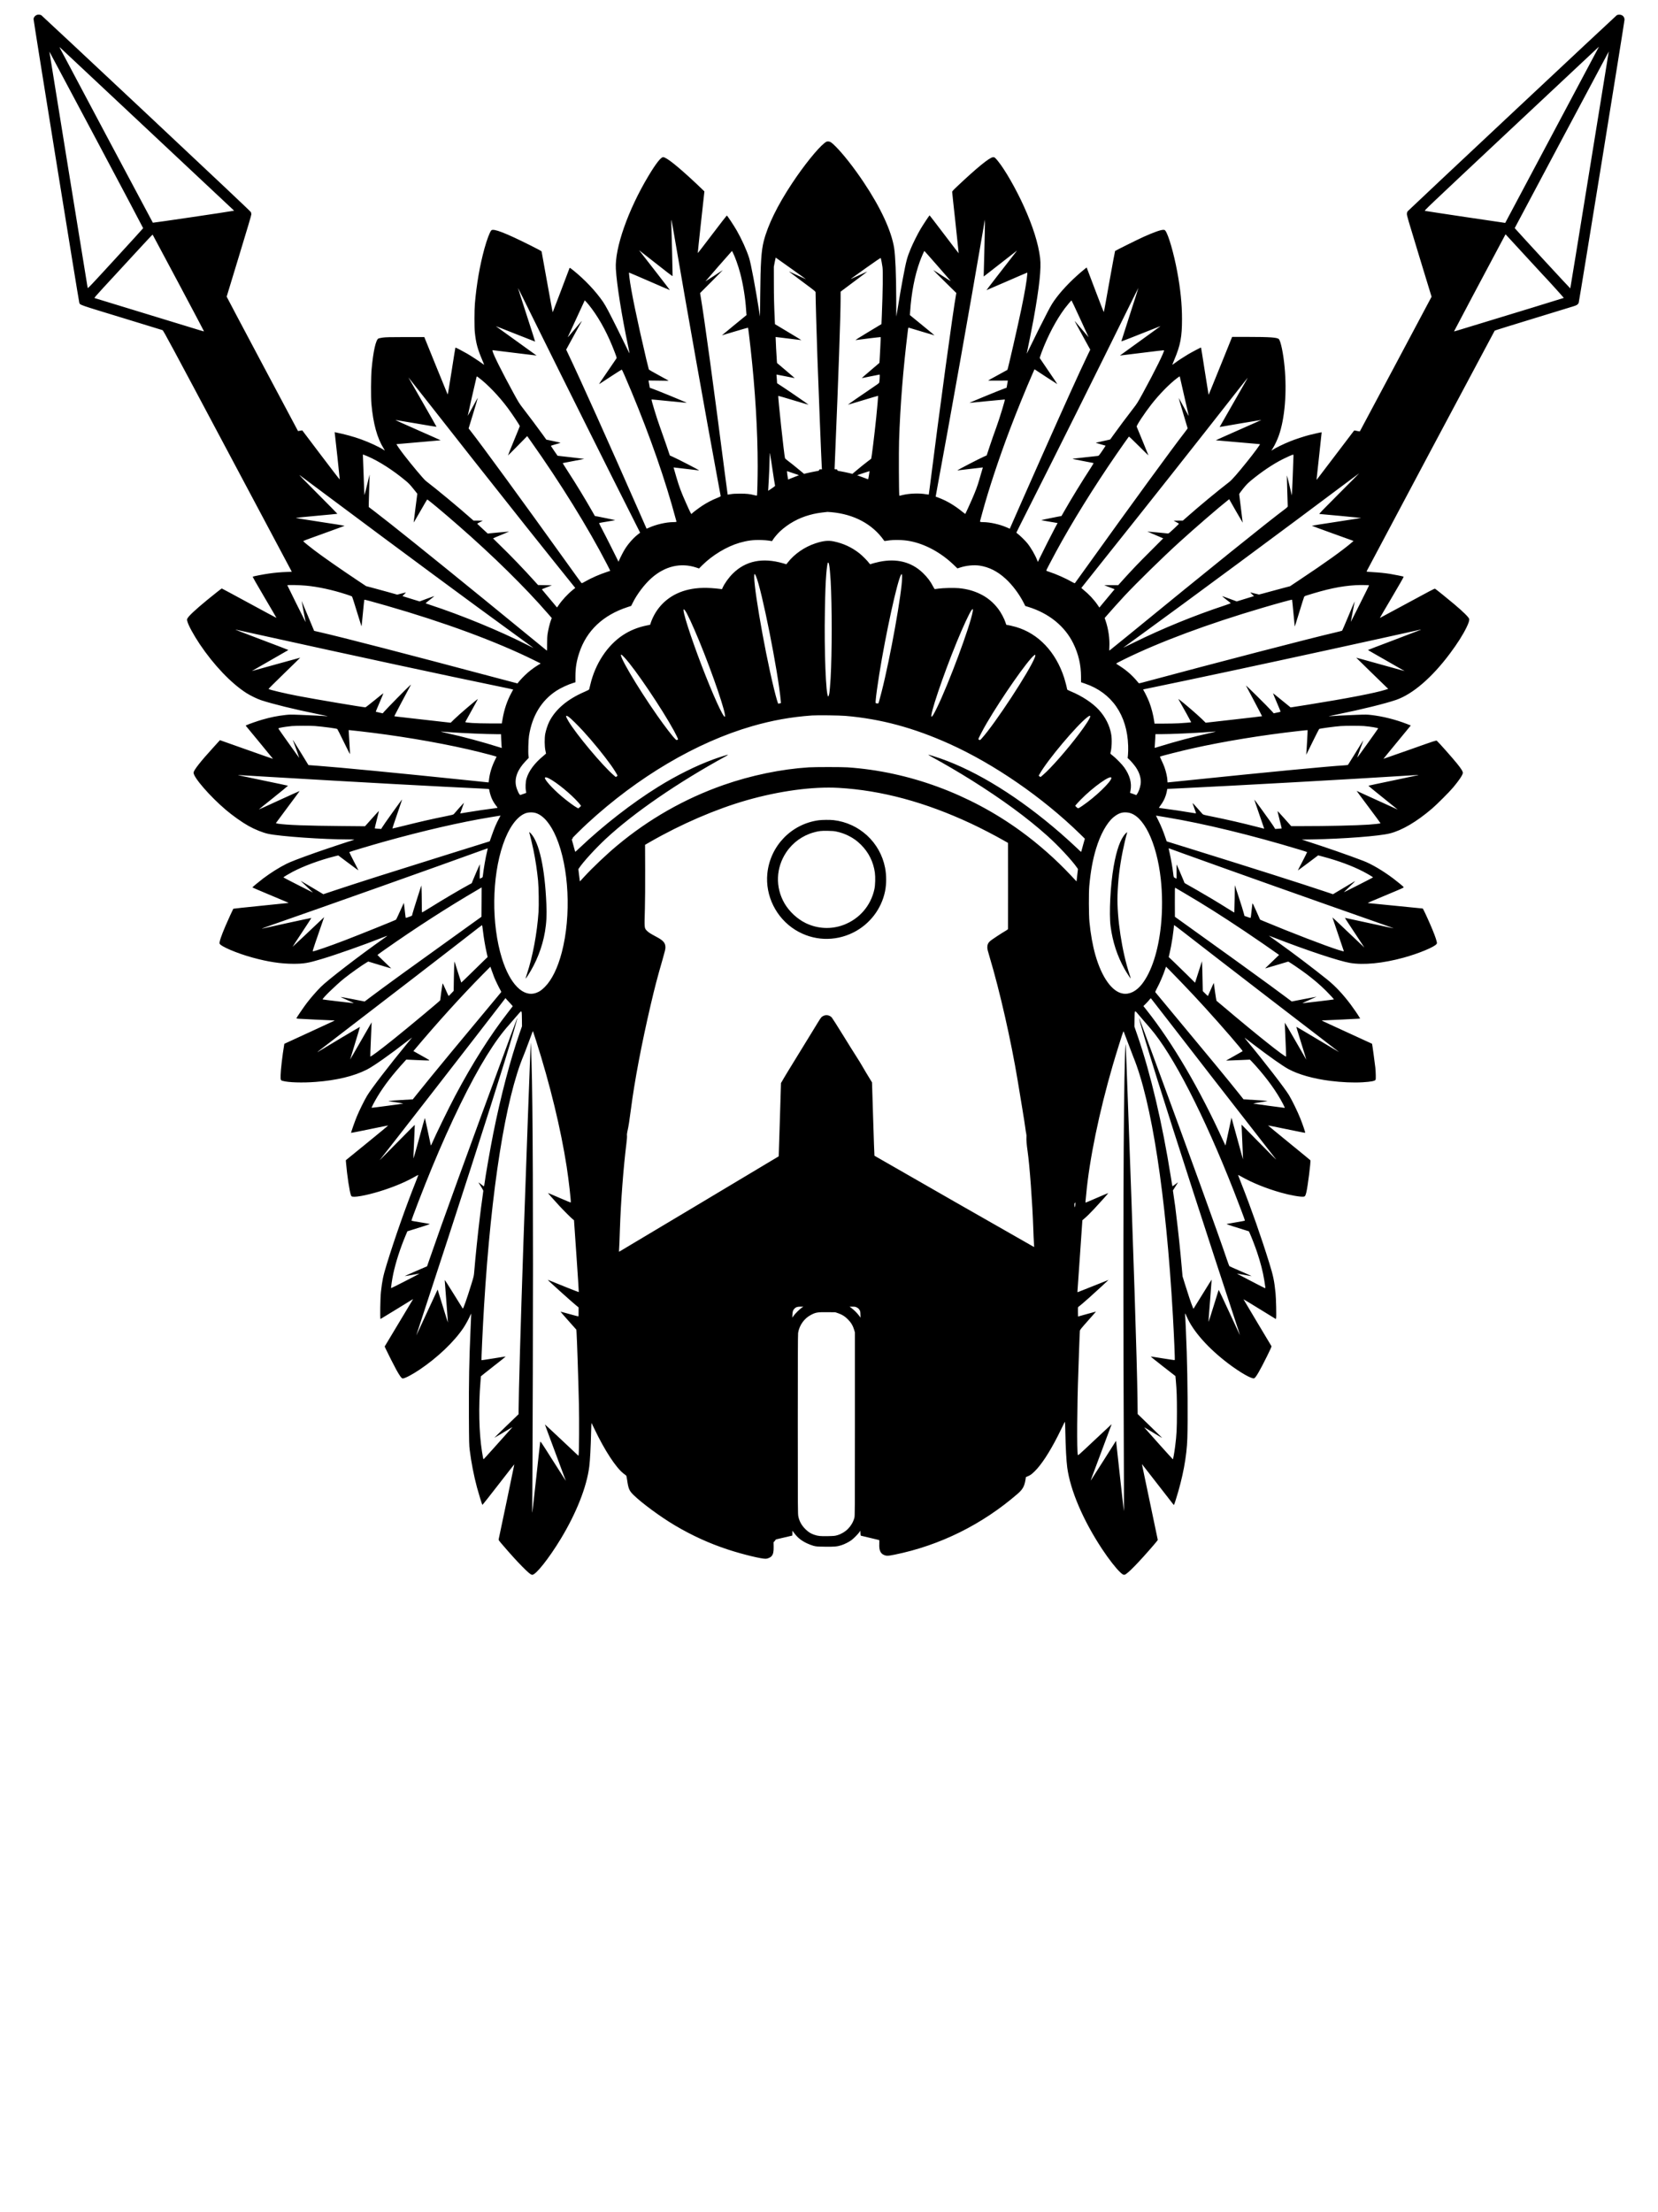 <?xml version="1.0" standalone="no"?>
<!DOCTYPE svg PUBLIC "-//W3C//DTD SVG 20010904//EN"
 "http://www.w3.org/TR/2001/REC-SVG-20010904/DTD/svg10.dtd">
<svg version="1.0" xmlns="http://www.w3.org/2000/svg"
 width="5499pt" height="7333pt" viewBox="0 0 5499 7333"
 preserveAspectRatio="xMidYMid meet">

<g transform="translate(0,7333) scale(0.1,-0.1)"
fill="#000000" stroke="none">
<path d="M1241 72840 c-68 -16 -121 -74 -128 -141 -4 -43 1495 -9336 1517
-9405 25 -76 -35 -55 1402 -493 733 -224 1345 -412 1360 -417 25 -8 287 -495
2157 -4009 l2129 -4000 -167 -7 c-221 -9 -390 -24 -598 -54 -172 -24 -505 -89
-529 -102 -9 -5 103 -204 387 -685 221 -373 399 -680 398 -682 -2 -2 -409 217
-904 486 -495 269 -904 489 -909 489 -10 0 -262 -198 -505 -398 -373 -308
-599 -519 -636 -598 -15 -31 -15 -40 0 -97 34 -132 205 -446 410 -753 466
-694 1044 -1299 1548 -1621 137 -87 358 -194 491 -238 381 -125 1100 -302
1850 -454 333 -68 414 -88 315 -76 -74 9 -557 34 -894 46 -286 11 -336 10
-469 -5 -272 -31 -481 -73 -761 -153 -159 -45 -459 -150 -523 -182 l-34 -17
454 -550 c250 -302 454 -551 452 -552 -1 -2 -398 136 -881 308 l-878 311 -30
-33 c-16 -19 -100 -111 -187 -206 -430 -471 -658 -762 -658 -840 0 -158 544
-784 1070 -1231 228 -193 529 -407 747 -530 213 -120 481 -228 661 -266 411
-86 1824 -185 2645 -185 197 0 246 -8 164 -25 -59 -13 -937 -305 -1252 -417
-548 -195 -817 -298 -956 -368 -238 -119 -519 -295 -764 -479 -119 -89 -365
-292 -365 -302 0 -3 251 -111 558 -239 662 -277 650 -271 637 -276 -5 -2 -417
-44 -915 -94 -498 -50 -908 -94 -912 -98 -10 -11 -172 -367 -259 -568 -143
-334 -209 -532 -196 -585 23 -89 576 -325 1097 -467 514 -141 934 -204 1350
-205 344 0 489 24 920 153 509 152 1437 479 2054 724 77 31 141 54 143 52 2
-1 -56 -45 -129 -96 -811 -571 -1852 -1373 -2078 -1600 -147 -148 -326 -353
-465 -534 -97 -127 -345 -490 -345 -506 0 -5 33 -11 72 -14 82 -7 1101 -56
1163 -56 29 0 36 -3 25 -10 -8 -5 -385 -179 -837 -387 l-822 -378 -10 -60
c-53 -307 -111 -808 -114 -975 -3 -167 0 -176 66 -194 188 -54 651 -69 1097
-35 691 52 1266 190 1694 407 225 114 771 498 1366 962 80 62 140 107 134 99
-6 -8 -85 -104 -176 -214 -568 -690 -1181 -1489 -1314 -1713 -97 -164 -255
-484 -339 -687 -73 -176 -198 -535 -190 -543 3 -3 280 52 616 122 336 70 613
125 615 123 3 -2 -313 -262 -701 -578 l-705 -574 5 -70 c35 -424 120 -988 165
-1091 15 -35 23 -42 56 -47 138 -23 605 77 1044 223 416 138 756 286 1063 463
38 21 70 37 72 35 2 -1 -42 -115 -96 -253 -324 -813 -692 -1861 -953 -2710
-120 -393 -147 -523 -192 -915 -22 -202 -33 -905 -13 -898 8 3 239 144 514
313 587 362 570 352 563 340 -3 -6 -216 -360 -473 -788 l-467 -778 37 -82 c67
-144 282 -568 351 -692 120 -214 173 -285 213 -285 70 1 306 124 551 288 602
404 1153 929 1465 1396 75 113 187 320 238 441 19 46 20 82 -8 -525 -44 -969
-58 -1726 -53 -2860 5 -889 6 -944 27 -1115 48 -394 138 -854 240 -1235 54
-200 168 -570 179 -582 4 -4 244 298 532 671 289 373 526 676 528 672 2 -5
-472 -2273 -517 -2473 -9 -37 -8 -37 152 -224 251 -292 444 -504 630 -693 195
-198 285 -271 330 -271 121 0 550 541 944 1190 520 858 864 1731 947 2400 27
219 48 615 62 1183 4 147 9 265 12 263 2 -3 48 -96 101 -208 334 -699 704
-1267 959 -1469 40 -32 79 -62 87 -66 10 -6 21 -53 35 -153 41 -285 69 -352
209 -490 267 -264 902 -732 1376 -1012 569 -337 1143 -598 1760 -801 498 -163
1136 -317 1263 -304 70 7 155 49 188 92 50 65 65 143 63 307 l-3 148 32 33
c18 18 32 38 32 45 0 6 17 16 38 21 46 13 510 121 517 121 3 0 5 36 5 81 l0
81 69 -89 c115 -150 228 -239 413 -328 64 -31 160 -67 214 -82 94 -25 114 -27
389 -31 319 -4 405 4 554 54 103 34 242 106 322 165 76 56 223 206 265 269
l29 44 3 -82 c2 -66 6 -82 20 -86 9 -3 143 -35 297 -71 154 -36 287 -68 296
-71 15 -4 16 -19 12 -127 -9 -203 33 -309 141 -362 89 -43 142 -43 371 4 1500
305 2901 999 4078 2019 162 141 221 244 256 449 l17 104 58 24 c82 33 129 67
225 159 223 216 490 622 771 1171 59 116 136 272 171 347 34 75 66 135 69 133
4 -2 10 -158 13 -347 10 -505 34 -951 63 -1168 102 -760 528 -1756 1160 -2711
216 -326 455 -633 599 -767 79 -74 107 -89 149 -78 87 22 459 402 945 966 83
96 151 180 151 186 0 9 -488 2338 -519 2477 -5 20 -7 37 -6 37 2 0 234 -298
516 -663 282 -364 520 -671 530 -681 17 -18 19 -13 73 155 236 743 367 1439
386 2049 19 599 9 1975 -20 2850 -16 496 -46 1167 -55 1250 -7 59 4 45 55 -72
209 -483 714 -1051 1380 -1555 391 -295 767 -511 854 -489 51 13 186 244 427
730 119 239 156 323 149 336 -5 9 -216 362 -470 785 -253 422 -459 769 -458
770 2 2 244 -145 538 -326 l535 -329 9 33 c13 48 -1 649 -19 827 -41 403 -75
571 -206 991 -268 867 -597 1802 -925 2633 -63 159 -113 291 -111 293 2 2 49
-22 103 -53 365 -207 828 -395 1317 -533 305 -87 651 -148 755 -134 45 6 59
28 87 137 48 190 156 1046 135 1070 -5 6 -323 268 -708 581 -385 314 -698 572
-696 573 1 2 278 -53 614 -123 336 -70 614 -125 617 -121 10 10 -68 244 -160
476 -88 221 -265 586 -374 769 -132 222 -834 1130 -1372 1776 -104 124 -117
144 -79 115 26 -19 156 -119 290 -221 494 -378 951 -700 1138 -801 336 -182
832 -322 1395 -393 372 -47 771 -64 1065 -46 287 17 417 43 434 86 11 30 6
243 -9 397 -13 127 -104 791 -109 794 0 0 -372 171 -826 379 -454 207 -829
382 -835 386 -5 5 5 9 25 9 54 0 1086 49 1168 56 l73 6 -27 46 c-50 86 -180
275 -286 418 -253 338 -510 612 -773 824 -470 378 -1130 877 -1643 1244 -167
119 -302 216 -299 216 3 0 99 -36 214 -81 1045 -407 2112 -761 2478 -823 447
-76 1089 -14 1772 173 504 138 1035 358 1099 456 16 24 16 30 -1 98 -20 86
-102 303 -195 517 -126 291 -253 560 -264 560 -6 0 -411 41 -901 90 -489 50
-899 90 -910 90 -33 1 16 23 622 275 558 233 572 239 555 258 -31 35 -204 177
-344 283 -339 255 -722 481 -993 584 -521 199 -1249 451 -1905 662 l-135 43
355 6 c1056 20 2221 110 2569 199 404 103 882 384 1391 818 170 145 585 560
711 712 190 228 301 393 315 466 9 49 -42 135 -195 324 -149 184 -598 691
-667 752 -18 16 -62 2 -893 -293 -480 -170 -875 -308 -877 -307 -1 2 189 235
423 518 234 283 438 532 454 552 l29 36 -127 50 c-381 148 -803 254 -1188 298
-135 15 -183 16 -475 5 -342 -12 -815 -37 -889 -46 -98 -12 -21 7 265 65 791
161 1568 353 1924 475 556 191 1197 744 1795 1546 243 326 424 611 547 864 69
142 96 230 85 276 -15 58 -199 239 -507 498 -223 188 -599 490 -625 503 -17 8
-171 -73 -924 -482 -497 -270 -905 -489 -906 -488 -2 2 178 309 399 683 253
427 398 683 391 687 -13 8 -328 72 -455 92 -173 27 -352 46 -568 58 -176 10
-212 15 -207 26 13 33 4238 7968 4249 7980 7 7 572 184 1257 392 684 209 1294
396 1354 415 111 34 145 56 174 112 15 29 1521 9328 1521 9390 0 64 -33 120
-85 147 -51 26 -132 26 -174 0 -34 -22 -6882 -6438 -6925 -6490 -24 -27 -31
-46 -34 -92 -4 -54 28 -162 407 -1404 l411 -1346 -1186 -2229 c-652 -1225
-1189 -2231 -1192 -2234 -4 -4 -47 3 -95 14 -76 18 -90 18 -101 6 -7 -8 -286
-375 -620 -816 -334 -442 -611 -805 -614 -807 -9 -5 -16 -70 82 819 46 413 82
751 81 753 -4 5 -288 -58 -425 -94 -167 -44 -446 -136 -604 -199 -228 -90
-514 -230 -610 -298 l-28 -20 12 24 c7 13 29 48 48 79 51 79 144 278 186 400
198 563 271 1427 191 2276 -41 438 -125 847 -189 920 -49 56 -298 74 -1014 74
l-537 0 -314 -778 c-419 -1035 -463 -1143 -467 -1139 -2 1 -58 354 -125 782
-66 429 -123 782 -125 784 -5 5 -317 -159 -434 -229 -154 -92 -321 -202 -427
-281 -51 -38 -93 -66 -93 -61 0 4 30 77 66 162 205 485 257 758 257 1355 0
491 -51 990 -159 1570 -114 613 -293 1230 -395 1359 -17 21 -29 26 -67 26 -89
0 -313 -80 -657 -234 -203 -92 -930 -453 -942 -468 -5 -7 -89 -461 -187 -1008
-97 -547 -180 -1003 -184 -1013 -5 -11 -97 220 -276 695 -149 392 -276 728
-283 746 l-14 34 -47 -38 c-364 -292 -719 -649 -953 -959 -123 -163 -169 -238
-296 -480 -133 -253 -456 -899 -602 -1205 -51 -107 -90 -184 -87 -170 24 101
184 909 225 1135 195 1083 259 1687 217 2035 -58 475 -239 1050 -540 1713
-263 580 -623 1208 -856 1494 -98 122 -119 137 -172 130 -118 -16 -522 -345
-1150 -936 -172 -162 -198 -190 -198 -216 0 -16 49 -480 110 -1029 60 -550
108 -1001 106 -1003 -2 -2 -218 280 -481 627 -263 346 -481 630 -484 630 -9 0
-223 -322 -301 -455 -99 -168 -247 -464 -323 -646 -125 -301 -149 -392 -262
-989 -64 -343 -110 -606 -165 -954 -27 -169 -50 -309 -52 -311 -2 -2 -4 265
-4 593 -2 793 -28 1420 -69 1680 -91 572 -448 1340 -1017 2189 -317 474 -676
931 -927 1180 -134 134 -178 163 -247 163 -49 0 -58 -4 -126 -58 -226 -180
-676 -739 -1063 -1322 -487 -734 -807 -1386 -945 -1925 -81 -318 -107 -715
-117 -1810 l-7 -690 -18 115 c-128 822 -282 1638 -344 1833 -85 263 -245 617
-408 902 -97 169 -316 500 -331 500 -5 0 -223 -282 -485 -627 -261 -345 -476
-623 -478 -618 -2 5 47 467 108 1026 l112 1017 -44 44 c-24 25 -133 129 -243
232 -596 558 -977 861 -1082 861 -74 0 -240 -211 -485 -620 -676 -1125 -1124
-2400 -1083 -3085 30 -519 194 -1547 406 -2558 28 -132 49 -241 47 -243 -2 -2
-42 76 -88 174 -113 240 -504 1024 -625 1252 -54 102 -127 228 -163 280 -243
354 -601 734 -986 1045 -103 83 -121 94 -127 78 -116 -312 -553 -1460 -558
-1465 -3 -4 -87 444 -185 995 -99 551 -182 1010 -184 1020 -3 12 -117 75 -354
193 -851 426 -1243 577 -1313 508 -49 -50 -148 -311 -230 -609 -154 -563 -261
-1183 -316 -1830 -17 -196 -18 -794 -1 -945 40 -365 88 -545 251 -929 34 -79
60 -145 58 -147 -1 -1 -29 18 -62 43 -95 72 -390 265 -505 330 -164 94 -380
206 -386 200 -3 -3 -61 -357 -127 -787 -75 -478 -125 -776 -131 -768 -4 7
-180 439 -391 958 l-383 945 -628 0 c-529 -1 -648 -4 -747 -17 -64 -10 -129
-23 -145 -30 -88 -42 -174 -426 -228 -1023 -22 -242 -26 -927 -6 -1145 59
-655 190 -1132 404 -1474 45 -70 47 -78 24 -63 -164 108 -486 258 -782 365
-231 84 -541 168 -832 227 l-34 7 6 -44 c17 -118 166 -1515 164 -1525 -2 -7
-282 357 -623 808 l-620 820 -35 -5 c-19 -3 -51 -8 -71 -11 l-35 -7 -1184
2223 c-651 1223 -1183 2229 -1183 2234 0 6 184 611 409 1345 271 887 408 1350
409 1380 0 25 -6 60 -14 77 -9 22 -1168 1115 -3470 3274 -1901 1782 -3467
3247 -3481 3254 -36 18 -89 24 -129 15z m51781 -1077 c-43 -83 -3096 -5819
-3099 -5823 -3 -3 -2567 380 -2661 399 -33 6 -6 31 2865 2724 1594 1494 2899
2717 2901 2717 1 0 -1 -8 -6 -17z m-48138 -2718 l2880 -2699 -35 -7 c-157 -32
-2652 -400 -2659 -393 -8 8 -3002 5630 -3072 5769 -23 45 -26 56 -12 45 10 -8
1314 -1230 2898 -2715z m48471 2563 c-2 -7 -288 -1772 -636 -3923 -348 -2150
-635 -3913 -638 -3916 -5 -5 -1668 1797 -1804 1955 l-39 44 1557 2926 c857
1609 1559 2926 1561 2926 2 0 2 -6 -1 -12z m-50155 -2918 c853 -1603 1549
-2919 1548 -2925 -2 -7 -415 -460 -918 -1008 -865 -942 -915 -995 -923 -969
-6 24 -1267 7802 -1267 7819 0 3 2 4 4 2 3 -2 703 -1316 1556 -2919z m19175
-3240 c393 -2300 1051 -5999 1421 -7990 57 -311 106 -571 107 -578 1 -9 -42
-31 -118 -61 -166 -65 -337 -155 -496 -259 -125 -83 -329 -237 -344 -261 -18
-30 -29 -10 -192 354 -159 354 -230 545 -324 868 -49 169 -89 308 -89 310 0 2
190 -21 423 -49 232 -29 423 -51 424 -50 9 9 -711 381 -876 453 l-95 42 -121
358 c-67 197 -166 477 -219 623 -90 242 -280 871 -267 877 4 2 267 -24 586
-56 319 -33 581 -58 583 -57 8 8 -1055 445 -1170 481 l-56 18 -16 91 c-9 50
-19 105 -22 121 l-5 30 273 -3 c150 -1 301 -3 336 -5 46 -1 59 1 48 9 -8 5
-155 86 -326 179 -203 109 -315 175 -321 189 -5 12 -43 165 -85 341 -310 1320
-509 2284 -559 2710 -18 156 -18 155 -4 155 7 0 311 -131 677 -290 365 -160
666 -289 669 -287 2 2 -198 263 -443 578 -246 316 -477 612 -513 659 l-66 85
64 -50 c982 -772 1046 -821 1049 -803 3 19 -32 1459 -43 1738 -3 85 -1 128 4
115 5 -11 53 -274 106 -585z m10272 -455 c-13 -456 -23 -831 -22 -832 1 -2
248 191 550 427 301 237 550 430 552 430 3 0 -17 -28 -45 -62 -293 -373 -970
-1248 -964 -1248 4 0 307 131 672 290 365 160 668 290 675 290 7 0 10 -14 8
-37 -21 -247 -82 -600 -199 -1168 -116 -559 -446 -2002 -462 -2017 -4 -3 -146
-82 -317 -174 -170 -92 -314 -171 -320 -176 -6 -6 118 -8 320 -7 l330 3 -3
-29 c-2 -15 -11 -69 -21 -119 l-16 -90 -70 -25 c-144 -50 -1168 -471 -1161
-478 1 -1 264 25 585 58 321 32 586 57 588 55 13 -13 -178 -637 -280 -916 -64
-173 -162 -455 -219 -627 l-103 -311 -95 -42 c-169 -75 -887 -447 -878 -456 2
-1 181 20 398 47 217 27 407 49 422 49 l26 0 -29 -97 c-17 -54 -56 -191 -89
-304 -58 -205 -120 -371 -243 -654 -68 -156 -214 -476 -221 -483 -3 -2 -51 34
-108 80 -254 206 -519 361 -783 459 -49 18 -91 34 -92 34 -2 1 31 181 72 401
372 1995 1083 5992 1507 8471 l53 312 2 -112 c2 -62 -8 -485 -20 -942z
m-26727 -1049 c468 -879 849 -1600 847 -1602 -2 -2 -78 18 -168 46 -1655 504
-3448 1052 -3462 1058 -15 6 33 63 289 342 169 184 350 381 403 436 53 56 350
378 661 717 311 339 568 613 572 609 4 -4 390 -727 858 -1606z m44656 919
c313 -341 579 -629 590 -640 61 -57 705 -767 700 -772 -4 -5 -1664 -513 -3440
-1053 -109 -34 -200 -59 -202 -58 -1 2 275 525 614 1163 340 638 725 1362 856
1608 l239 449 37 -39 c21 -21 293 -317 606 -658z m-26271 95 c75 -148 179
-438 243 -680 97 -360 175 -846 197 -1215 3 -55 8 -118 11 -140 l5 -40 -410
-335 c-226 -184 -409 -335 -408 -337 2 -1 196 56 431 128 236 71 431 127 434
124 8 -7 35 -222 87 -690 153 -1369 235 -2736 235 -3900 0 -392 -14 -958 -25
-974 -2 -4 -37 1 -77 11 -165 42 -257 52 -478 52 -159 0 -241 -5 -314 -17 -54
-10 -100 -16 -102 -14 -2 2 -40 284 -84 628 -397 3074 -690 5221 -811 5933
l-20 120 383 384 c211 212 376 381 368 376 -8 -4 -140 -91 -293 -192 -154
-101 -280 -182 -281 -180 -3 3 876 1008 881 1008 2 0 14 -22 28 -50z m6775
-426 c228 -261 428 -490 444 -510 21 -26 -49 16 -269 161 -163 108 -299 194
-302 192 -2 -3 169 -175 381 -383 l385 -379 -9 -45 c-92 -483 -548 -3821 -876
-6420 -15 -118 -28 -217 -30 -218 -1 -2 -44 4 -96 13 -226 40 -546 28 -782
-29 l-94 -23 -6 31 c-13 66 -19 1443 -7 1791 39 1188 134 2375 292 3658 12 92
14 98 33 93 12 -3 207 -62 435 -131 228 -69 415 -124 416 -123 2 2 -182 153
-407 337 l-410 335 7 100 c40 625 152 1208 322 1675 51 141 142 351 152 350 3
0 193 -214 421 -475z m-4843 -106 c280 -198 501 -359 493 -355 -8 3 -118 53
-245 112 -265 124 -315 146 -315 140 0 -2 198 -151 440 -331 438 -325 440
-327 440 -363 1 -249 29 -1252 60 -2141 36 -1015 134 -3486 145 -3637 l6 -83
-45 0 c-39 0 -45 -3 -48 -22 -2 -18 -12 -25 -43 -30 -136 -25 -358 -71 -403
-84 l-53 -15 -137 114 c-175 145 -317 258 -414 331 -43 32 -79 65 -82 74 -29
96 -240 2051 -223 2068 2 3 228 -63 502 -146 273 -83 499 -150 501 -148 4 5
-607 427 -847 584 l-196 129 -7 115 c-4 63 -9 127 -12 143 -5 22 -2 27 14 27
11 0 147 -27 303 -59 156 -33 285 -58 286 -57 2 1 -129 115 -291 252 l-294
249 -6 60 c-9 83 -46 799 -42 803 2 1 194 -22 427 -52 233 -30 425 -53 427
-52 1 2 -195 121 -437 266 l-438 263 -7 136 c-22 480 -30 777 -30 1241 l-1
525 29 153 c16 83 31 152 33 152 1 0 231 -163 510 -362z m3002 227 c11 -61 25
-142 30 -182 20 -133 11 -783 -22 -1603 l-12 -285 -445 -268 c-304 -183 -434
-266 -410 -262 123 19 825 104 829 99 5 -4 -23 -596 -36 -777 l-6 -78 -294
-251 c-162 -137 -293 -251 -291 -253 2 -2 129 23 283 56 154 32 288 59 299 59
17 0 18 -7 11 -121 -4 -67 -10 -132 -14 -144 -4 -16 -81 -73 -251 -186 -302
-202 -791 -541 -787 -546 2 -2 228 65 501 148 274 83 499 149 501 147 4 -4
-31 -397 -65 -733 -57 -556 -154 -1344 -167 -1355 -4 -4 -46 -35 -93 -70 -103
-77 -311 -245 -437 -352 l-91 -78 -120 29 c-66 16 -179 39 -251 52 -124 21
-131 24 -131 46 0 21 -5 23 -45 23 -38 0 -45 3 -45 20 0 11 11 284 25 607 102
2400 175 4503 175 5035 l0 227 43 34 c23 18 223 168 444 332 221 165 401 300
399 302 -1 2 -115 -49 -252 -113 -275 -128 -304 -140 -289 -125 6 6 228 165
495 355 316 225 487 340 492 333 3 -7 15 -62 27 -122z m8236 -1752 c-157 -484
-285 -885 -285 -890 0 -8 415 154 1263 492 20 8 37 13 37 12 0 -2 -304 -221
-674 -488 -371 -266 -674 -485 -672 -486 1 -1 329 39 729 89 399 51 729 89
733 86 26 -27 -298 -683 -712 -1440 -161 -293 -184 -330 -316 -500 -182 -234
-495 -653 -639 -855 -62 -87 -114 -160 -116 -162 -2 -3 -112 -28 -245 -56
-133 -28 -238 -54 -233 -57 6 -3 80 -25 165 -48 85 -24 157 -44 158 -46 2 -1
-47 -77 -109 -168 -98 -145 -117 -166 -143 -171 -17 -2 -202 -23 -411 -45
-209 -23 -398 -44 -420 -47 -32 -5 31 -20 315 -73 195 -37 360 -68 367 -71 8
-2 -26 -63 -89 -159 -294 -450 -661 -1050 -883 -1441 l-89 -156 -120 -22
c-159 -29 -557 -113 -553 -117 1 -2 113 -21 247 -44 135 -22 257 -43 271 -46
l26 -5 -80 -147 c-93 -172 -439 -855 -519 -1025 l-55 -118 -23 58 c-71 180
-208 416 -327 563 -70 87 -247 260 -316 310 -26 18 -47 38 -47 43 0 5 209 422
464 926 815 1609 2226 4441 3281 6583 165 334 301 606 302 604 2 -2 -125 -399
-282 -883z m-19551 -618 c637 -1291 2499 -5020 2941 -5889 201 -396 365 -722
365 -725 0 -3 -17 -18 -38 -32 -145 -104 -318 -289 -444 -479 -59 -88 -159
-280 -220 -419 l-14 -34 -221 444 c-122 244 -269 532 -326 639 -69 127 -101
197 -94 201 7 3 131 26 276 49 146 24 261 45 255 47 -20 6 -533 112 -602 124
l-72 12 -86 151 c-248 434 -518 878 -801 1315 -101 156 -182 285 -180 288 3 2
165 34 360 70 196 37 355 69 353 70 -2 2 -201 26 -442 53 -242 27 -440 50
-441 50 -4 1 -223 323 -223 329 0 4 72 28 160 52 88 24 160 46 160 50 0 3
-106 28 -236 55 l-235 49 -111 155 c-148 206 -481 651 -655 875 -130 167 -152
204 -320 510 -387 709 -667 1269 -698 1398 -6 22 -4 27 11 27 11 0 341 -41
733 -90 393 -49 716 -88 717 -87 1 1 -303 220 -676 487 -373 267 -677 486
-676 487 1 2 294 -114 652 -256 357 -142 650 -257 652 -256 2 2 -125 399 -282
884 -157 484 -286 884 -285 888 0 10 174 -339 743 -1492z m1699 816 c292 -391
551 -882 768 -1455 67 -178 67 -180 50 -205 -10 -14 -112 -163 -226 -331 -114
-168 -242 -354 -283 -414 -43 -62 -66 -104 -55 -98 11 6 181 117 378 247 198
129 363 234 368 232 11 -3 142 -302 320 -729 623 -1496 1125 -2937 1470 -4225
l25 -91 -21 -6 c-12 -3 -54 -6 -94 -6 -226 0 -575 -81 -799 -185 -43 -19 -78
-34 -79 -33 -1 2 -113 257 -250 568 -1006 2289 -1941 4369 -2350 5227 l-67
142 242 443 c133 244 251 458 262 476 11 17 17 32 15 32 -3 0 -100 -114 -217
-252 -204 -243 -258 -305 -248 -283 3 6 130 282 283 614 l279 604 62 -65 c34
-36 109 -129 167 -207z m16203 -341 c155 -336 280 -610 279 -610 -2 0 -101
116 -221 258 -119 141 -224 264 -232 272 -21 22 1 -19 267 -504 l241 -438
-100 -208 c-273 -569 -743 -1608 -1502 -3315 -339 -761 -1020 -2304 -1052
-2380 l-15 -34 -98 43 c-229 101 -559 176 -783 176 -84 0 -112 8 -106 29 2 9
36 134 75 277 208 769 548 1798 917 2771 217 575 533 1349 751 1845 l64 146
377 -248 c207 -136 378 -246 380 -245 2 2 -127 194 -286 426 -158 233 -292
430 -296 436 -4 7 23 92 59 189 206 549 485 1078 771 1461 77 102 213 263 223
263 3 0 133 -275 287 -610z m-19947 -1952 c290 -217 670 -613 957 -998 152
-203 404 -583 404 -608 0 -5 -89 -226 -199 -491 -109 -264 -196 -481 -193
-481 4 0 148 144 322 321 l315 321 116 -163 c976 -1376 1910 -2883 2530 -4085
61 -118 110 -216 108 -218 -2 -2 -49 -18 -104 -36 -243 -79 -514 -197 -719
-314 -114 -65 -119 -67 -136 -49 -9 10 -219 299 -465 643 -1498 2088 -2838
3923 -3213 4400 l-60 76 154 504 c84 278 152 508 151 513 -1 4 -76 -130 -166
-298 -90 -168 -166 -303 -168 -302 -3 3 278 1241 293 1290 3 9 8 17 11 17 4 0
31 -19 62 -42z m23251 36 c0 -3 61 -271 136 -597 74 -326 142 -619 149 -652
10 -43 11 -56 2 -44 -7 9 -81 145 -166 303 -85 157 -156 284 -158 282 -2 -2
64 -227 146 -500 83 -273 151 -501 151 -506 0 -5 -48 -72 -107 -147 -405 -521
-1768 -2389 -3208 -4398 -224 -313 -414 -576 -421 -584 -10 -11 -25 -6 -91 31
-212 123 -543 269 -775 344 -49 15 -88 32 -88 37 0 12 148 297 318 612 520
962 1254 2147 2011 3245 162 236 397 568 412 585 6 6 128 -109 329 -310 176
-176 320 -317 320 -313 0 4 -86 216 -191 470 -105 255 -195 472 -199 483 -13
34 260 448 484 734 265 339 603 685 856 875 70 53 90 64 90 50z m-25139 -589
c1002 -1279 2359 -2998 3418 -4330 485 -610 1602 -2006 1643 -2053 l28 -33
-74 -59 c-175 -139 -366 -346 -483 -521 -25 -38 -47 -69 -49 -69 -1 0 -59 69
-127 153 -69 83 -182 219 -252 300 -70 82 -125 150 -123 152 2 2 77 32 168 67
l165 63 -230 5 -230 5 -95 105 c-362 403 -815 874 -1160 1207 -129 125 -236
230 -237 233 -1 3 118 55 266 115 148 61 268 111 267 112 -2 2 -162 -12 -357
-31 l-354 -34 -45 42 c-25 23 -103 96 -175 162 -71 65 -129 121 -128 123 1 3
43 26 95 52 l93 48 -155 1 -155 0 -80 71 c-398 354 -1154 981 -1505 1248 -63
48 -474 537 -727 866 -121 157 -249 342 -242 350 3 2 332 31 733 64 401 33
730 62 732 64 2 1 -339 153 -757 337 -419 184 -755 336 -747 337 7 1 317 -51
688 -115 371 -65 676 -115 678 -112 1 4 -205 368 -459 811 -530 924 -475 827
-462 814 6 -5 201 -253 434 -550z m27386 538 c-245 -427 -907 -1584 -915
-1600 -10 -18 -9 -20 6 -17 52 12 1365 234 1367 232 2 -2 -338 -153 -756 -337
-417 -184 -757 -336 -755 -338 2 -2 331 -31 732 -64 401 -33 730 -62 732 -64
12 -11 -197 -295 -427 -580 -322 -400 -498 -601 -589 -672 -433 -336 -945
-759 -1384 -1145 l-157 -138 -153 0 -153 -1 80 -44 c44 -24 86 -47 93 -52 10
-6 -37 -54 -163 -171 -172 -159 -176 -162 -213 -157 -51 8 -666 64 -669 62 -1
-1 117 -51 263 -112 145 -60 264 -111 264 -113 0 -2 -182 -184 -404 -405 -407
-405 -622 -630 -924 -964 l-164 -183 -232 0 -231 -1 171 -67 172 -67 -22 -26
c-11 -14 -111 -134 -221 -265 -110 -132 -214 -257 -231 -278 l-31 -39 -62 91
c-122 178 -290 356 -476 506 -33 27 -60 51 -60 55 0 3 376 476 836 1051 1285
1607 2965 3730 4389 5548 246 314 307 389 287 355z m-15707 -3353 c17 -107 33
-202 36 -211 3 -11 -29 -38 -112 -93 l-117 -78 6 103 c23 359 45 895 48 1124
1 67 9 21 54 -285 29 -201 67 -453 85 -560z m-13472 759 c375 -161 843 -461
1259 -809 100 -83 147 -133 253 -265 l131 -164 -61 -469 c-33 -258 -60 -475
-60 -483 0 -8 99 159 219 370 121 211 223 387 228 391 11 12 508 -401 1038
-865 1157 -1010 2210 -2046 2966 -2917 l129 -148 -29 -78 c-39 -104 -86 -300
-108 -442 -12 -83 -17 -178 -18 -342 0 -226 0 -227 -20 -209 -25 23 -1200 982
-2010 1642 -1899 1546 -3155 2554 -3717 2983 l-168 127 0 92 c0 51 7 290 15
532 8 242 14 445 14 450 0 6 -38 -147 -84 -340 -45 -192 -85 -343 -88 -335 -3
8 -15 296 -26 640 -12 344 -23 642 -25 663 -4 37 -3 38 20 33 14 -4 78 -29
142 -57z m30702 19 c0 -80 -49 -1311 -52 -1314 -2 -1 -39 151 -83 339 -44 188
-81 332 -83 320 -2 -13 4 -242 12 -510 9 -269 16 -498 16 -509 0 -15 -23 -39
-77 -80 -589 -439 -2555 -2023 -5230 -4211 -332 -271 -606 -493 -609 -493 -4
0 -4 51 -1 114 16 277 -30 601 -125 879 l-30 88 49 57 c100 118 446 504 608
677 410 439 1266 1277 1815 1776 523 475 1316 1161 1616 1396 l42 33 222 -390
c123 -215 224 -389 226 -388 1 2 -24 210 -57 463 -32 253 -59 470 -59 482 0
12 52 86 128 180 103 128 151 178 257 267 343 286 732 549 1065 716 118 60
318 148 338 149 8 1 12 -14 12 -41z m-16587 -578 c104 -34 187 -64 185 -65 -2
-2 -57 -24 -123 -48 -66 -25 -146 -56 -177 -70 l-58 -26 -5 22 c-8 39 -35 224
-35 242 0 9 6 15 13 13 6 -3 97 -33 200 -68z m2527 65 c0 -18 -42 -260 -45
-263 -3 -3 -62 18 -132 46 -71 27 -152 58 -181 67 -29 9 -51 19 -49 21 4 4
385 131 400 133 4 1 7 -1 7 -4z m15570 -740 c-549 -549 -670 -675 -650 -675
43 -1 1380 -127 1384 -131 3 -2 -364 -60 -815 -129 -450 -68 -819 -127 -819
-130 0 -4 311 -118 691 -255 l691 -249 -38 -34 c-315 -272 -872 -672 -1754
-1258 l-315 -210 -185 -48 c-102 -26 -330 -87 -507 -137 -177 -49 -328 -89
-337 -89 -8 0 -74 16 -145 35 -71 19 -133 35 -139 35 -6 0 19 -28 54 -62 l65
-62 -63 -18 c-35 -11 -163 -50 -286 -88 l-223 -69 -241 89 c-133 50 -243 88
-245 86 -2 -2 61 -54 141 -116 80 -61 146 -114 146 -118 0 -4 -87 -36 -192
-71 -1019 -337 -2062 -762 -3018 -1233 -201 -98 -360 -175 -355 -170 6 5 233
170 505 367 1575 1142 4904 3604 7040 5207 151 113 277 207 280 207 3 1 -299
-303 -670 -674z m-33670 15 c2661 -1986 4859 -3610 6345 -4688 610 -443 613
-445 600 -441 -5 2 -91 45 -190 95 -926 471 -2180 986 -3240 1334 -71 23 -133
45 -137 49 -4 3 60 58 142 120 82 63 148 116 146 118 -2 2 -113 -37 -246 -86
l-242 -90 -281 86 c-155 48 -284 88 -286 90 -3 2 24 31 60 64 40 38 56 59 44
56 -11 -2 -78 -19 -150 -37 l-130 -34 -310 87 c-170 48 -403 111 -516 141
l-206 54 -274 182 c-589 393 -1148 783 -1449 1011 -155 117 -335 264 -358 292
-13 15 -33 8 1010 383 197 71 358 131 358 134 0 3 -369 61 -821 130 -559 85
-812 127 -792 132 15 4 330 35 698 69 369 33 672 63 675 65 2 3 -295 304 -660
671 -500 500 -645 651 -585 606 44 -33 402 -300 795 -593z m16830 -630 c759
-68 1372 -398 1752 -943 12 -17 18 -17 108 -2 216 37 518 30 757 -16 502 -97
1024 -381 1447 -788 l121 -116 85 28 c210 69 462 93 655 64 311 -49 584 -186
855 -432 223 -201 454 -509 603 -802 l52 -103 100 -31 c687 -213 1212 -639
1492 -1210 172 -350 256 -710 257 -1106 l1 -182 135 -46 c882 -300 1396 -1041
1427 -2060 3 -113 1 -234 -6 -299 l-11 -108 49 -44 c60 -54 174 -189 228 -269
123 -184 179 -384 153 -556 -18 -124 -73 -271 -127 -337 l-18 -23 -48 20 c-27
12 -73 28 -103 37 -29 8 -54 16 -54 17 0 1 7 37 15 80 47 247 -21 498 -205
760 -73 104 -276 312 -392 401 -74 57 -75 60 -67 90 42 144 54 436 24 611 -49
289 -193 574 -409 810 -210 230 -560 461 -936 616 -96 40 -116 51 -118 71 -7
54 -64 273 -97 376 -278 860 -856 1469 -1600 1686 -110 32 -261 65 -295 66
-23 0 -28 8 -49 77 -38 123 -151 336 -240 453 -162 214 -355 376 -586 490
-227 113 -453 175 -729 201 -157 14 -515 6 -666 -15 -58 -9 -113 -16 -122 -16
-12 0 -31 26 -59 83 -84 167 -189 307 -342 454 -376 362 -867 487 -1444 367
-97 -20 -243 -59 -296 -80 -8 -3 -25 13 -42 38 -42 63 -228 251 -320 323 -259
202 -532 329 -854 396 -183 38 -352 19 -610 -66 -359 -120 -690 -348 -912
-631 l-48 -61 -116 34 c-673 193 -1233 79 -1655 -337 -140 -138 -277 -328
-345 -479 l-19 -43 -51 6 c-427 54 -752 48 -1053 -20 -541 -121 -961 -449
-1188 -929 -24 -49 -54 -123 -67 -164 l-24 -74 -109 -22 c-298 -60 -566 -169
-799 -324 -514 -341 -912 -946 -1074 -1631 -18 -74 -35 -146 -39 -159 -6 -18
-37 -36 -162 -90 -563 -243 -959 -579 -1165 -990 -49 -98 -110 -284 -132 -401
-26 -142 -23 -411 5 -547 12 -55 22 -103 22 -106 0 -2 -35 -33 -77 -68 -303
-247 -499 -510 -573 -769 -29 -101 -38 -298 -17 -395 8 -38 12 -71 8 -73 -6
-2 -157 -56 -191 -68 -31 -10 -118 171 -145 302 -55 266 53 543 318 820 l104
109 -9 70 c-15 106 -4 519 17 655 100 661 411 1174 907 1498 149 97 390 208
563 261 l70 21 0 198 c1 283 36 504 126 776 242 737 788 1254 1609 1521 l115
38 49 99 c142 288 389 614 620 820 451 401 977 524 1498 349 l83 -28 103 104
c338 337 816 625 1244 749 256 73 465 100 718 91 91 -3 206 -13 255 -21 50 -9
93 -16 97 -16 3 0 18 20 33 46 36 62 161 209 237 279 275 255 610 440 976 541
195 53 293 70 597 103 6 0 62 -4 125 -9z m-73 -1731 c17 -74 40 -315 53 -539
46 -828 46 -2404 -1 -3235 -10 -182 -35 -468 -45 -515 -12 -52 -26 -90 -34
-90 -77 0 -136 1514 -111 2838 12 648 22 910 46 1224 15 186 37 346 50 369 14
21 30 0 42 -52z m-2427 -383 c187 -412 739 -3179 825 -4138 l7 -76 -38 -11
c-22 -6 -44 -11 -50 -11 -13 0 -73 206 -144 495 -345 1411 -747 3805 -638
3805 5 0 22 -29 38 -64z m4850 -42 c0 -482 -391 -2669 -680 -3799 -38 -148
-77 -297 -88 -330 -18 -59 -19 -60 -53 -57 -63 5 -63 3 -55 105 10 137 60 501
117 857 218 1361 604 3120 725 3308 25 38 34 15 34 -84z m-19770 -280 c407
-38 874 -140 1337 -290 95 -31 179 -61 187 -68 8 -6 80 -229 161 -496 81 -267
150 -489 154 -495 3 -5 24 189 47 433 23 244 44 446 48 449 7 7 230 -53 716
-192 1925 -552 3655 -1190 4909 -1810 l224 -111 -99 -61 c-155 -96 -298 -207
-432 -337 -94 -91 -223 -235 -237 -264 -1 -1 -400 104 -886 234 -2699 719
-4937 1298 -5652 1461 l-208 48 -207 497 c-113 273 -207 496 -208 495 -2 -1
26 -146 60 -322 76 -386 74 -375 70 -375 -4 0 -604 1210 -604 1216 0 17 403 9
620 -12z m35258 11 c2 -1 -134 -277 -302 -611 -168 -335 -305 -606 -305 -602
-1 3 28 154 64 336 36 181 65 336 65 343 0 8 -92 -205 -203 -474 -112 -268
-207 -491 -213 -496 -5 -5 -110 -32 -234 -61 -749 -172 -3978 -1010 -6410
-1664 -52 -14 -97 -22 -100 -18 -190 236 -381 410 -615 560 -60 39 -118 77
-128 84 -17 12 12 28 270 155 1168 574 2772 1171 4573 1701 480 142 977 278
984 271 2 -2 23 -202 45 -444 23 -242 43 -444 44 -448 1 -4 69 212 151 480 82
268 154 497 161 508 7 12 28 26 46 32 703 224 1162 322 1660 352 123 8 438 5
447 -4z m-13148 -877 c-84 -478 -795 -2387 -1185 -3183 -103 -212 -153 -295
-176 -295 -82 0 372 1349 831 2470 207 505 418 960 490 1059 45 61 57 45 40
-51z m-9541 45 c63 -77 258 -496 471 -1013 452 -1098 912 -2452 853 -2511 -48
-48 -399 725 -768 1686 -379 990 -661 1875 -596 1875 5 0 23 -17 40 -37z
m-14149 -803 c3213 -709 6247 -1362 8017 -1726 238 -49 433 -91 433 -94 0 -3
-25 -51 -55 -105 -144 -261 -245 -560 -299 -890 l-22 -130 -405 1 c-463 1
-814 22 -807 48 2 7 97 180 212 384 114 205 207 374 205 376 -12 10 -633 -520
-783 -669 l-118 -116 -892 101 c-1026 116 -976 109 -976 121 0 8 417 796 518
979 l35 64 -39 -31 c-69 -56 -784 -783 -865 -880 l-35 -42 -114 25 c-63 13
-115 26 -117 28 -2 2 55 140 127 306 71 167 128 305 126 307 -2 2 -133 -102
-292 -232 -159 -129 -295 -235 -303 -235 -78 0 -1646 264 -2226 375 -444 85
-961 207 -988 234 -4 4 231 238 523 521 291 282 529 515 527 516 -1 2 -362
-98 -802 -221 -440 -123 -800 -223 -802 -222 -1 1 270 157 603 347 333 189
607 347 609 350 2 3 -389 153 -869 334 -479 181 -875 333 -880 337 -4 4 9 4
30 -1 22 -5 347 -77 724 -160z m38540 156 c-14 -7 -411 -158 -882 -337 -472
-178 -858 -326 -858 -329 0 -3 275 -160 609 -350 335 -190 608 -346 607 -348
-2 -1 -362 99 -802 222 -439 123 -800 223 -802 221 -2 -2 905 -886 1037 -1011
l24 -22 -94 -30 c-334 -107 -1268 -287 -2574 -496 -258 -41 -493 -78 -521 -82
l-51 -6 -289 235 c-158 130 -290 235 -292 233 -2 -3 53 -136 122 -298 69 -161
126 -299 126 -305 0 -7 -10 -15 -22 -18 -13 -3 -63 -14 -112 -24 l-90 -20 -60
67 c-136 152 -877 886 -861 852 10 -19 134 -255 277 -523 143 -269 258 -490
256 -492 -2 -3 -424 -52 -937 -110 l-933 -106 -131 128 c-159 155 -614 545
-767 657 -8 6 -3 -9 11 -34 131 -229 410 -732 407 -735 -6 -6 -231 -25 -418
-35 -102 -5 -323 -10 -491 -10 l-307 0 -12 83 c-29 202 -91 441 -164 631 -44
112 -137 307 -182 378 -18 28 -21 40 -12 43 7 2 137 29 288 60 1275 262 3582
754 5855 1250 874 190 2913 639 2990 658 76 19 86 19 55 3z m-26392 -922 c341
-364 1238 -1692 1636 -2422 64 -117 136 -267 136 -282 0 -4 -12 -12 -27 -19
-24 -11 -29 -9 -65 26 -93 90 -346 418 -595 774 -679 967 -1347 2107 -1184
2020 10 -6 55 -49 99 -97z m13606 17 c-166 -442 -1329 -2217 -1766 -2695 -51
-56 -54 -58 -80 -45 -16 7 -28 18 -28 25 0 24 159 329 273 524 508 868 1367
2096 1575 2253 37 28 37 28 40 6 2 -12 -4 -42 -14 -68z m-6279 -1945 c1169
-100 2259 -394 3443 -927 1485 -669 3091 -1776 4330 -2985 l163 -159 -55 -195
c-30 -107 -57 -208 -61 -223 -6 -29 -7 -28 -113 75 -141 135 -401 372 -582
529 -1368 1185 -2746 2042 -3975 2472 -189 66 -394 129 -407 125 -6 -2 63 -44
153 -93 342 -184 868 -492 1277 -748 1015 -636 1851 -1249 2522 -1850 362
-325 813 -809 982 -1054 l31 -45 -18 -147 c-9 -80 -20 -172 -23 -205 l-7 -58
-192 205 c-496 529 -1077 1041 -1663 1466 -1694 1231 -3710 1972 -5740 2111
-190 13 -1081 13 -1285 0 -917 -59 -1913 -265 -2830 -586 -1282 -449 -2474
-1127 -3526 -2006 -350 -291 -820 -737 -1106 -1049 l-128 -140 -7 38 c-4 21
-15 112 -26 203 l-19 165 23 35 c138 208 543 651 889 973 929 863 2385 1864
3988 2741 38 21 66 40 63 43 -8 8 -293 -82 -501 -158 -556 -204 -1219 -533
-1815 -904 -869 -540 -1809 -1270 -2604 -2023 -76 -73 -142 -132 -145 -132 -4
0 -17 43 -30 95 -13 52 -38 145 -57 207 -33 111 -33 113 -14 127 22 15 28 37
8 25 -29 -16 303 312 497 491 1677 1544 3614 2686 5460 3220 672 194 1293 305
1985 355 186 13 902 4 1115 -14z m-9189 -28 c66 -44 304 -277 483 -473 327
-357 683 -794 927 -1135 94 -131 214 -325 214 -344 0 -7 -13 -19 -29 -29 l-28
-17 -74 64 c-368 315 -1236 1352 -1492 1781 -106 179 -107 222 -1 153z m17304
13 c0 -54 -145 -282 -370 -580 -389 -517 -937 -1142 -1197 -1363 l-82 -70 -31
22 -31 22 32 56 c251 452 1234 1621 1588 1889 61 47 91 54 91 24z m-25709
-321 c256 -20 708 -80 736 -99 6 -3 102 -194 214 -424 112 -230 205 -414 207
-408 2 6 -6 163 -17 348 -12 186 -22 363 -24 393 l-2 55 40 -3 c74 -5 488 -53
765 -88 1233 -155 2538 -390 3520 -634 246 -61 572 -148 578 -154 2 -2 -15
-41 -38 -86 -120 -240 -190 -469 -215 -707 -4 -35 -9 -63 -11 -63 -2 0 -284
29 -626 65 -2399 249 -4318 434 -5041 487 l-307 23 -251 410 c-139 225 -256
415 -261 420 -5 6 -3 -8 6 -30 46 -118 205 -560 202 -562 -4 -4 -685 952 -692
971 -4 10 12 18 63 29 87 20 261 45 383 56 140 12 615 13 771 1z m34784 0
c228 -19 479 -62 473 -81 -6 -18 -693 -977 -695 -970 -2 3 44 134 102 291 57
156 103 285 101 287 -1 2 -112 -176 -246 -395 -134 -218 -249 -404 -257 -413
-10 -12 -42 -18 -131 -23 -519 -30 -2633 -233 -5122 -491 -399 -41 -728 -75
-732 -75 -5 0 -8 24 -8 53 0 101 -46 310 -101 459 -16 46 -58 140 -91 211 -34
70 -59 129 -56 132 16 16 716 193 1103 279 1036 230 2283 434 3491 570 165 19
301 32 303 30 6 -5 -38 -758 -45 -794 -3 -14 -3 -22 0 -19 4 3 99 195 211 425
113 230 211 422 217 426 30 17 494 80 713 97 160 12 631 12 770 1z m-30325
-205 c495 -34 1230 -65 1551 -65 l156 0 6 -172 c4 -95 10 -199 13 -230 l7 -57
-79 25 c-570 179 -1200 349 -1724 464 -187 41 -264 64 -185 55 22 -3 137 -12
255 -20z m25395 15 c-11 -5 -114 -30 -230 -55 -456 -101 -1143 -284 -1602
-428 -95 -30 -174 -53 -176 -51 -2 2 0 38 4 81 4 43 11 144 14 226 l7 147 152
0 c349 0 1121 34 1586 69 290 22 269 21 245 11z m-32235 -1445 c52 -3 469 -28
925 -55 2751 -164 5735 -328 6940 -381 149 -7 276 -16 283 -22 6 -5 12 -19 12
-32 0 -36 37 -169 69 -250 38 -95 95 -191 161 -273 32 -40 46 -64 38 -66 -7
-3 -58 -10 -113 -16 -169 -19 -637 -88 -884 -130 -129 -22 -235 -39 -237 -37
-1 1 27 80 62 176 36 96 63 175 61 177 -2 3 -290 -319 -334 -374 -16 -20 -54
-30 -293 -78 -403 -80 -850 -182 -1323 -301 -231 -57 -421 -103 -423 -100 -3
2 70 219 161 482 91 263 164 479 163 481 -8 7 -636 -870 -673 -940 l-20 -38
-105 7 c-58 4 -107 9 -110 12 -3 2 28 133 68 290 40 157 71 287 69 289 -2 2
-106 -112 -232 -253 l-229 -256 -766 7 c-1185 10 -1801 33 -2113 77 -57 9 -77
15 -73 25 3 7 181 247 396 534 215 287 390 523 388 525 -2 2 -307 -135 -678
-305 -370 -171 -675 -309 -676 -307 -2 1 217 178 486 392 268 215 485 393 482
396 -4 3 -371 81 -817 173 -760 157 -918 192 -805 181 25 -2 88 -7 140 -10z
m38960 5 c-14 -5 -387 -84 -830 -176 -443 -91 -808 -170 -813 -173 -4 -4 214
-184 484 -399 270 -216 488 -392 486 -392 -3 0 -310 140 -682 310 -372 171
-678 310 -680 310 -3 0 176 -241 396 -535 221 -295 400 -537 397 -540 -7 -8
-240 -34 -393 -44 -400 -28 -1422 -51 -2195 -50 l-375 0 -225 253 c-124 139
-226 250 -228 245 -2 -4 29 -134 68 -289 40 -155 71 -283 69 -285 -2 -2 -52
-7 -110 -10 l-106 -8 -28 49 c-37 64 -197 292 -410 584 -219 301 -248 340
-252 336 -2 -2 71 -218 162 -480 91 -263 165 -478 165 -480 0 -1 -109 26 -242
61 -475 123 -996 243 -1493 343 -274 55 -291 60 -315 87 -184 211 -323 364
-326 360 -3 -2 23 -79 57 -171 34 -92 60 -169 57 -171 -2 -2 -78 9 -169 24
-211 37 -656 104 -874 131 -93 12 -176 23 -182 25 -8 3 12 37 50 87 105 139
172 290 206 458 l17 85 465 22 c1652 78 5724 305 7469 417 436 28 412 27 380
16z m-28826 -105 c258 -133 724 -513 978 -799 48 -55 88 -105 88 -112 0 -6
-20 -28 -45 -48 l-44 -37 -33 17 c-94 48 -344 233 -527 389 -304 260 -569 555
-547 610 9 25 56 17 130 -20z m18656 12 c0 -121 -541 -639 -966 -925 -141 -94
-136 -94 -189 -42 l-44 43 22 31 c12 17 85 96 162 175 408 419 1015 848 1015
718z m-9045 -327 c1425 -83 2870 -473 4395 -1185 333 -156 790 -393 1093 -566
l129 -74 2 -1420 c1 -781 0 -1427 -2 -1436 -2 -9 -36 -34 -76 -57 -127 -72
-470 -298 -518 -342 -66 -59 -91 -115 -92 -204 0 -60 12 -110 77 -326 339
-1131 712 -2775 932 -4105 41 -253 111 -676 155 -940 44 -264 87 -538 95 -610
9 -71 22 -159 31 -194 9 -41 12 -85 8 -125 -7 -70 8 -260 37 -454 69 -472 161
-1726 189 -2557 5 -176 15 -389 21 -473 6 -85 9 -155 7 -156 -3 -3 -5284 3017
-5295 3028 -3 3 -23 552 -43 1219 l-38 1213 -105 172 c-58 94 -151 249 -205
344 -54 95 -147 247 -207 338 -60 91 -261 413 -447 715 -187 303 -354 565
-371 583 -83 87 -212 101 -310 34 -52 -37 -44 -25 -307 -457 -118 -192 -379
-618 -580 -945 -202 -327 -377 -615 -389 -638 -12 -24 -39 -72 -60 -105 l-38
-62 -37 -1215 c-21 -668 -38 -1216 -39 -1216 -19 -14 -5290 -3164 -5294 -3164
-3 0 -3 42 1 93 8 118 14 257 26 642 31 928 114 2033 216 2855 16 128 23 226
19 261 -4 38 1 81 14 140 35 145 69 362 116 729 119 930 352 2161 656 3465
136 581 217 893 395 1508 80 279 94 338 94 400 0 143 -68 225 -286 341 -214
115 -267 148 -325 206 -90 90 -89 75 -70 730 7 261 11 772 9 1279 l-3 843 165
95 c1038 596 2182 1089 3205 1382 1085 310 2199 460 3050 411z m-10028 -840
c246 -86 478 -365 661 -795 425 -1001 503 -2598 186 -3815 -136 -523 -333
-922 -568 -1155 -108 -107 -176 -153 -282 -191 -430 -157 -871 289 -1138 1148
-350 1130 -335 2687 38 3773 186 544 454 918 736 1029 104 41 259 44 367 6z
m19633 19 c502 -79 944 -982 1079 -2199 55 -488 57 -1060 5 -1550 -87 -838
-312 -1530 -629 -1936 -186 -238 -414 -351 -633 -314 -359 60 -700 537 -911
1275 -89 310 -161 709 -198 1105 -22 234 -25 968 -5 1185 46 498 113 865 223
1233 143 474 357 862 576 1045 170 141 309 186 493 156z m-20820 -103 c0 -2
-20 -40 -45 -84 -90 -163 -162 -331 -250 -586 l-62 -178 -89 -28 c-49 -16
-615 -193 -1259 -393 -1897 -592 -3069 -965 -3776 -1201 l-395 -132 -374 223
c-205 123 -374 222 -375 221 -2 -2 47 -50 109 -107 61 -58 153 -145 204 -194
l93 -89 -490 248 c-270 137 -491 252 -491 256 0 10 167 111 303 183 377 198
904 392 1414 520 l103 25 332 -249 c183 -137 334 -248 336 -246 2 1 -67 137
-153 301 -85 164 -152 301 -148 305 15 13 698 218 1163 348 1295 361 2529 645
3500 805 151 25 286 47 300 49 39 7 50 7 50 3z m22105 -56 c1224 -203 2813
-589 4390 -1066 138 -42 253 -79 257 -83 3 -3 -65 -141 -151 -306 -87 -165
-157 -301 -155 -303 1 -2 153 110 338 248 l335 252 188 -50 c491 -132 931
-295 1293 -480 139 -71 340 -190 340 -200 0 -6 -932 -480 -964 -491 -6 -2 43
48 109 110 214 202 284 274 244 251 -19 -12 -189 -113 -377 -225 l-341 -203
-278 93 c-779 262 -2410 780 -4583 1456 l-655 203 -48 140 c-72 211 -143 383
-229 554 -43 85 -78 156 -78 158 0 1 15 0 33 -3 17 -3 167 -28 332 -55z
m-22549 -1126 c-48 -190 -113 -564 -141 -805 -6 -54 -7 -56 -51 -77 -24 -12
-47 -22 -51 -22 -3 0 -4 108 0 241 3 132 4 239 2 237 -6 -7 -185 -419 -226
-521 l-43 -108 -86 -46 c-304 -165 -861 -494 -1287 -759 -144 -90 -267 -164
-273 -164 -7 0 -10 116 -11 343 -1 188 -4 389 -8 447 l-6 105 -122 -380 c-99
-307 -169 -536 -188 -620 -3 -11 -201 -82 -208 -75 -3 3 -17 115 -32 250 -15
135 -28 246 -30 248 -1 1 -58 -122 -125 -273 -68 -152 -128 -280 -134 -284
-24 -20 -1205 -495 -1715 -691 -500 -191 -989 -360 -1044 -360 -12 0 3 54 74
263 50 144 138 399 195 567 l105 305 -48 -46 c-270 -258 -995 -940 -998 -938
-1 2 139 217 312 478 172 260 312 475 309 478 -3 4 -1592 -341 -1626 -353 -9
-3 -11 -2 -5 4 6 5 150 57 320 117 1759 612 5494 1938 6995 2483 91 33 166 59
168 57 2 -1 -8 -47 -22 -101z m23074 -66 c1652 -596 4286 -1531 6562 -2329
241 -84 436 -155 434 -157 -2 -2 -365 76 -805 172 -441 97 -806 176 -812 176
-5 0 59 -102 143 -227 83 -126 230 -347 325 -492 l174 -264 -142 134 c-78 74
-315 299 -528 500 -212 202 -387 366 -389 364 -1 -1 83 -251 188 -556 104
-304 190 -557 190 -561 0 -14 -28 -8 -176 38 -401 124 -1606 588 -2495 960
l-106 45 -124 279 c-104 235 -125 275 -131 252 -3 -15 -16 -121 -28 -237 -12
-115 -24 -217 -28 -226 -6 -14 -19 -12 -107 20 l-100 36 -18 70 c-26 102 -85
288 -200 640 l-102 310 -6 -453 c-4 -250 -9 -455 -11 -456 -1 -2 -106 61 -231
140 -296 187 -712 436 -1002 601 -126 72 -272 155 -324 184 l-93 54 -53 130
c-57 142 -204 477 -211 485 -3 3 -4 -102 -2 -233 2 -130 1 -237 -2 -237 -3 0
-24 10 -48 22 -47 25 -46 23 -62 163 -18 154 -75 483 -114 654 -20 85 -36 158
-36 163 0 4 12 3 28 -3 15 -6 214 -78 442 -161z m-23257 -1615 l-3 -486 -592
-425 c-1589 -1138 -2645 -1903 -3098 -2245 l-185 -140 -398 78 c-219 42 -400
75 -402 73 -2 -2 98 -48 222 -103 124 -54 221 -101 216 -102 -12 -4 -1026 117
-1032 123 -24 23 437 473 714 696 203 163 619 458 760 538 l40 22 379 -116
c209 -63 381 -115 382 -113 1 1 -101 101 -227 221 -126 120 -229 222 -229 226
0 4 102 79 228 167 1016 716 2110 1421 3097 1996 72 42 130 76 130 77 0 0 -1
-219 -2 -487z m23302 301 c642 -376 1235 -750 2005 -1265 349 -233 939 -640
1120 -771 l23 -17 -159 -153 c-87 -84 -192 -184 -231 -222 -40 -38 -72 -71
-70 -72 1 -2 171 49 376 111 206 63 380 115 386 115 21 0 409 -263 608 -413
253 -191 456 -365 653 -561 156 -157 261 -273 253 -280 -6 -6 -1029 -128
-1039 -124 -6 2 98 50 230 108 131 57 238 105 237 106 -1 1 -187 -34 -413 -78
l-411 -80 -199 149 c-110 82 -359 266 -554 409 -564 413 -1369 993 -2789 2011
l-333 239 -2 485 c-1 484 -1 486 19 474 11 -7 142 -84 290 -171z m1110 -2174
c938 -725 2533 -1952 3405 -2619 333 -255 612 -470 620 -478 8 -8 -306 178
-698 413 -392 235 -714 425 -716 423 -3 -2 49 -177 115 -389 195 -630 217
-700 214 -700 -2 0 -162 277 -355 616 -194 338 -354 613 -357 610 -2 -2 7
-255 22 -561 14 -307 24 -560 21 -563 -30 -30 -995 738 -2045 1628 -140 118
-259 218 -264 221 -4 3 -26 136 -48 295 -21 158 -40 291 -41 295 -2 4 -45 -90
-97 -209 -52 -120 -96 -219 -98 -221 -2 -3 -41 32 -87 78 l-83 82 -8 377 c-4
207 -10 431 -14 496 l-6 120 -114 -357 -114 -357 -276 273 c-152 149 -349 341
-437 425 l-161 153 23 97 c35 149 81 392 103 547 17 116 51 391 51 417 0 4
143 -103 318 -239 174 -136 682 -528 1127 -873z m-24367 918 c29 -240 70 -485
118 -701 l37 -166 -129 -123 c-71 -67 -267 -259 -435 -426 -169 -167 -309
-300 -311 -296 -2 5 -54 164 -114 354 l-109 344 -6 -54 c-4 -30 -10 -250 -15
-488 l-7 -433 -80 -84 c-43 -47 -82 -85 -87 -85 -4 0 -49 97 -101 215 -67 153
-96 211 -101 198 -6 -14 -78 -530 -78 -556 0 -16 -1062 -901 -1546 -1289 -461
-369 -756 -589 -772 -574 -3 4 6 259 20 569 15 309 25 563 24 564 -1 1 -161
-276 -356 -617 -195 -340 -356 -618 -357 -616 -2 1 72 244 164 539 91 295 164
539 161 542 -4 4 -1076 -633 -1400 -832 -5 -2 -8 -2 -8 0 0 3 105 85 233 183
1856 1422 4363 3354 5101 3931 65 51 122 93 125 93 4 0 17 -87 29 -192z m371
-1533 c42 -103 158 -344 205 -425 32 -54 35 -65 23 -79 -49 -57 -1331 -1598
-1648 -1981 -469 -567 -912 -1108 -1121 -1371 l-157 -196 -400 -23 c-221 -13
-401 -28 -401 -32 0 -4 8 -8 18 -8 27 0 472 -73 468 -77 -6 -6 -1038 -144
-1049 -140 -12 4 99 217 194 374 236 386 496 722 914 1180 l40 44 352 -16
c193 -9 370 -15 393 -13 41 3 37 6 -234 157 l-275 155 47 55 c754 896 1550
1773 2241 2474 l265 267 47 -132 c25 -73 61 -169 78 -213z m22785 -165 c338
-352 509 -535 796 -850 581 -639 1260 -1425 1244 -1440 -5 -5 -130 -76 -279
-159 l-270 -151 65 0 c36 0 213 7 394 15 l330 15 34 -32 c19 -18 87 -91 151
-163 393 -438 703 -870 913 -1272 44 -85 65 -133 56 -133 -27 0 -1040 139
-1044 143 -3 2 104 22 236 43 132 21 240 41 240 44 0 3 -179 17 -398 30 l-398
24 -159 200 c-334 420 -1017 1249 -2115 2566 -355 426 -649 780 -653 787 -5 7
17 57 51 120 98 181 214 451 282 657 l22 68 100 -98 c55 -55 236 -241 402
-414z m-22237 -719 c40 -41 70 -78 67 -83 -3 -5 -70 -91 -148 -192 -593 -761
-1184 -1693 -1759 -2776 -222 -419 -653 -1302 -787 -1615 -14 -33 -18 -37 -23
-20 -3 11 -47 219 -98 463 -51 243 -96 439 -99 435 -4 -5 -90 -313 -191 -687
-110 -405 -185 -666 -187 -648 -2 16 8 272 23 567 14 296 24 539 22 541 -3 3
-103 -97 -822 -825 -198 -201 -353 -356 -344 -345 118 142 3458 4439 4034
5191 l140 183 50 -58 c27 -31 82 -90 122 -131z m21894 -666 c655 -849 2071
-2671 2949 -3795 277 -355 519 -665 538 -690 41 -53 -112 100 -706 704 l-432
440 0 -45 c0 -24 11 -282 25 -573 14 -291 24 -530 22 -532 -2 -2 -88 309 -192
691 -104 381 -190 693 -191 692 -1 -1 -46 -209 -99 -462 -53 -253 -98 -461
-100 -463 -1 -1 -28 55 -60 125 -794 1747 -1688 3272 -2570 4383 l-92 116 78
77 c43 42 97 102 121 132 40 52 44 54 59 37 9 -9 301 -386 650 -837z m-21527
372 c3 -23 6 -134 7 -247 l2 -205 -72 -205 c-309 -878 -635 -2117 -880 -3345
-104 -523 -260 -1415 -297 -1702 -4 -29 -10 -53 -14 -53 -5 0 -30 17 -57 38
-26 21 -66 51 -87 67 -38 29 -39 29 -26 6 7 -14 44 -73 81 -132 38 -60 69
-118 69 -131 0 -13 -16 -135 -36 -273 -20 -137 -37 -266 -40 -287 -2 -20 -19
-164 -39 -320 -66 -534 -147 -1319 -186 -1798 -11 -138 -15 -158 -95 -415
-148 -481 -269 -824 -285 -808 -4 5 -140 224 -303 487 -188 305 -296 471 -296
455 0 -13 25 -334 55 -713 30 -379 54 -690 52 -692 -2 -2 -79 243 -172 544
-92 301 -169 548 -170 550 -1 1 -159 -339 -350 -755 -192 -417 -352 -762 -356
-766 -4 -5 103 323 236 730 1110 3372 2194 6736 2688 8338 239 775 436 1450
425 1460 -1 1 -99 -259 -217 -579 -1516 -4115 -2274 -6204 -2702 -7444 l-74
-214 -373 -160 c-204 -89 -370 -163 -368 -165 2 -2 113 16 247 41 133 26 243
45 245 44 5 -6 -938 -490 -943 -484 -10 10 34 303 72 481 83 387 231 843 409
1267 l58 137 62 19 c524 161 695 218 679 224 -10 4 -148 28 -308 54 -159 26
-293 50 -297 53 -14 12 404 1095 677 1756 631 1525 1274 2840 1813 3710 275
443 503 757 748 1030 55 61 164 188 243 282 85 102 149 169 156 167 7 -3 15
-24 19 -47z m20641 -280 c66 -76 158 -182 204 -235 753 -872 1784 -2879 2771
-5392 158 -402 370 -965 370 -983 0 -9 -86 -27 -297 -61 -164 -27 -304 -52
-311 -55 -7 -4 92 -40 220 -80 128 -40 298 -93 377 -118 l143 -45 30 -66 c55
-120 178 -440 239 -620 116 -343 196 -653 242 -942 38 -232 41 -262 24 -258
-19 4 -937 482 -933 485 1 1 110 -18 241 -42 132 -25 243 -44 248 -42 4 1
-158 74 -360 161 -202 87 -373 163 -379 170 -6 6 -41 101 -79 211 -295 875
-1211 3401 -2467 6810 -464 1258 -447 1213 -447 1200 -3 -50 265 -952 606
-2040 529 -1692 1745 -5451 2603 -8050 77 -230 138 -421 136 -422 -1 -2 -160
339 -352 756 -192 417 -352 754 -355 747 -3 -6 -80 -252 -170 -546 -90 -294
-165 -523 -167 -510 -1 14 22 333 53 709 30 377 53 686 52 688 -2 1 -129 -201
-282 -450 -153 -249 -289 -467 -301 -485 l-22 -33 -32 78 c-45 107 -146 406
-245 728 l-84 271 -26 294 c-50 578 -115 1189 -180 1712 -20 153 -35 281 -34
285 1 4 0 10 -1 13 -1 3 -19 126 -40 274 l-38 268 68 108 c37 59 76 120 86
136 23 35 15 31 -89 -50 -42 -32 -79 -57 -81 -55 -3 2 -28 150 -56 329 -277
1750 -667 3401 -1093 4640 l-112 325 3 245 c4 311 2 308 116 172 44 -53 135
-159 201 -235z m-20165 -648 c459 -1437 821 -2926 1015 -4179 68 -438 152
-1181 134 -1188 -4 -2 -175 70 -379 158 -204 89 -373 160 -375 158 -4 -4 175
-206 370 -418 146 -158 391 -403 457 -456 l36 -29 82 -1188 c45 -654 80 -1191
77 -1194 -5 -4 -661 256 -994 394 -18 7 -33 11 -33 9 0 -13 808 -740 938 -844
l82 -66 0 -146 c0 -81 -2 -149 -5 -152 -3 -3 -137 32 -298 77 -160 45 -294 80
-296 79 -2 -2 115 -136 260 -299 l264 -297 7 -86 c14 -182 62 -1617 79 -2398
12 -526 6 -1554 -8 -1648 l-8 -50 -555 522 c-305 286 -556 520 -557 518 -2 -1
154 -423 346 -937 193 -513 349 -934 348 -935 -1 -1 -191 296 -422 661 -415
655 -420 662 -428 626 -4 -20 -64 -553 -132 -1185 -69 -632 -128 -1152 -131
-1155 -4 -3 -4 118 -1 269 4 151 12 2116 19 4365 15 5158 0 8900 -42 10305
-12 410 -22 649 -26 635 -7 -21 -163 -4265 -244 -6635 -90 -2642 -158 -5000
-160 -5595 l0 -80 -404 -390 c-222 -214 -403 -391 -401 -393 2 -2 396 232 600
356 6 3 -62 -75 -151 -173 -89 -99 -304 -340 -478 -535 -175 -195 -321 -356
-326 -358 -10 -4 -25 63 -55 258 -98 625 -117 1495 -49 2310 8 96 14 177 14
181 0 3 187 152 415 330 229 178 412 325 408 326 -4 2 -186 -26 -403 -62 -217
-35 -396 -62 -399 -60 -10 10 40 1079 84 1805 237 3878 711 6873 1315 8306 23
54 95 243 160 419 65 176 124 334 130 350 l12 30 14 -31 c7 -17 49 -145 94
-285z m19624 -54 c69 -187 150 -398 179 -470 613 -1487 1089 -4584 1317 -8580
41 -728 73 -1476 62 -1486 -4 -4 -182 22 -397 57 -214 35 -394 62 -399 61 -5
-2 177 -148 405 -326 l414 -322 12 -132 c31 -354 38 -552 38 -1062 -1 -566
-10 -749 -59 -1135 -27 -209 -66 -430 -76 -430 -6 0 -844 932 -928 1032 -23
28 -24 30 -5 20 16 -9 469 -280 566 -339 28 -17 -38 49 -396 396 l-404 391 -6
507 c-16 1234 -138 5002 -327 10078 -22 589 -46 1221 -52 1405 -15 387 -19
365 -37 -170 -49 -1489 -65 -6365 -40 -12335 6 -1463 9 -2678 7 -2700 -1 -22
-59 473 -127 1100 -68 627 -126 1160 -130 1184 l-6 43 -419 -661 c-230 -364
-420 -661 -422 -661 -2 0 12 42 31 93 29 80 626 1676 654 1750 6 15 9 27 6 27
-2 0 -253 -234 -557 -520 -535 -504 -553 -519 -560 -493 -34 123 -25 1617 17
2753 3 80 14 408 25 730 11 322 23 603 26 626 4 37 32 72 269 339 146 164 265
299 265 300 0 3 -42 -8 -385 -103 l-210 -59 -3 156 c-2 133 0 156 13 164 27
15 188 151 349 295 220 196 655 596 653 599 -1 1 -225 -88 -497 -198 -272
-110 -505 -202 -516 -205 -20 -5 -21 -2 -17 38 2 24 39 561 83 1193 l79 1150
53 45 c94 80 178 162 337 330 201 214 474 520 469 526 -3 2 -170 -68 -372
-156 -202 -88 -372 -160 -378 -160 -6 0 -7 21 -4 53 3 28 13 129 22 222 106
1156 428 2717 880 4275 111 380 334 1093 352 1124 7 13 11 5 146 -359z m-1740
-5394 c-3 -44 -10 -79 -14 -76 -4 2 -10 30 -14 60 -5 45 -3 61 11 79 10 13 19
23 21 21 2 -2 0 -40 -4 -84z m-9074 -3408 c-70 -46 -225 -201 -274 -273 l-38
-55 4 100 c5 110 21 157 75 207 47 45 89 57 193 58 l95 0 -55 -37z m1831 9
c39 -20 62 -41 84 -77 28 -44 30 -57 33 -154 l4 -106 -48 65 c-60 83 -171 193
-253 253 l-63 47 95 0 c84 0 101 -3 148 -28z m-622 -190 c138 -48 222 -101
326 -206 103 -103 166 -212 207 -352 l23 -79 0 -3040 c0 -2903 -1 -3043 -18
-3105 -78 -280 -286 -492 -562 -576 -84 -25 -106 -27 -316 -32 -252 -5 -329 3
-457 47 -111 39 -181 82 -275 171 -132 125 -214 267 -248 434 -18 88 -19 198
-19 3056 0 2029 3 2986 11 3030 41 256 204 483 429 599 159 82 210 90 535 88
l270 -3 94 -32z"/>
<path d="M27150 46135 c-907 -124 -1607 -851 -1700 -1764 -74 -738 292 -1476
929 -1871 585 -363 1302 -395 1921 -86 543 272 933 777 1054 1368 49 240 49
530 0 783 -164 840 -855 1477 -1709 1575 -121 13 -378 11 -495 -5z m595 -375
c146 -31 264 -73 400 -140 159 -79 287 -172 415 -300 252 -253 406 -563 456
-918 21 -153 14 -415 -15 -550 -118 -549 -499 -990 -1026 -1187 -408 -152
-853 -131 -1250 60 -280 134 -553 389 -709 661 -306 532 -282 1176 62 1689
217 324 541 557 918 660 162 45 252 55 459 50 145 -2 214 -8 290 -25z"/>
<path d="M17555 45723 c16 -42 97 -379 135 -560 70 -339 120 -671 156 -1028
21 -218 30 -822 15 -1040 -49 -708 -190 -1464 -383 -2053 -27 -85 -48 -156
-46 -158 3 -2 32 38 65 89 289 440 491 953 578 1470 49 295 62 541 46 917 -50
1191 -236 2035 -514 2338 -41 44 -64 55 -52 25z"/>
<path d="M37329 45693 c-165 -172 -296 -534 -393 -1090 -108 -613 -156 -1566
-102 -1981 69 -523 221 -987 467 -1424 59 -106 191 -308 200 -308 4 0 -13 60
-38 133 -251 754 -422 1878 -399 2627 15 483 70 950 171 1455 42 209 107 484
139 588 8 26 11 47 7 47 -4 0 -27 -21 -52 -47z"/>
</g>
</svg>
